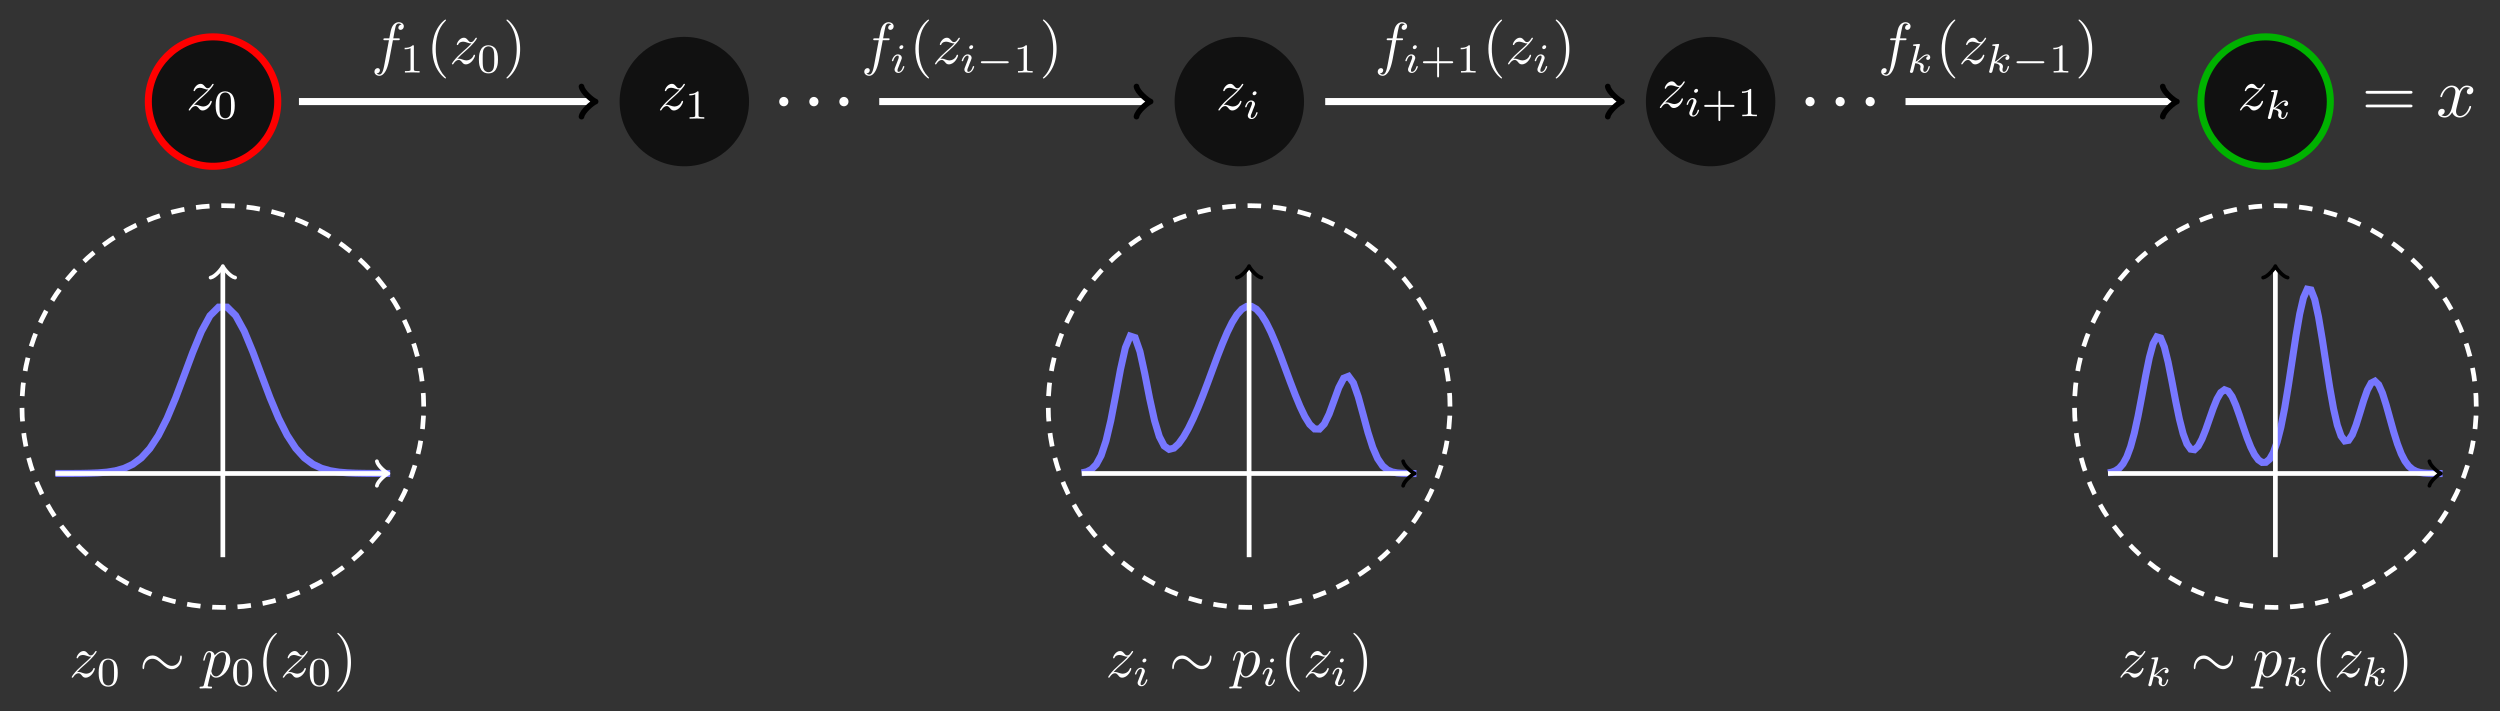 <svg height="160.609" viewBox="0 0 423.341 120.457" width="564.455" xmlns="http://www.w3.org/2000/svg" xmlns:xlink="http://www.w3.org/1999/xlink" fill="white"><rect x="0" y="0" width="423.341" height="120.457" fill="#333333" stroke="none"/><symbol id="a" overflow="visible"><path d="m1.328-.828c.531-.578.828-.828 1.188-1.14 0 0 .609-.532.968-.891.954-.922 1.172-1.407 1.172-1.454 0-.093-.093-.093-.11-.093-.077 0-.093.015-.155.11-.297.484-.5.64-.735.64-.25 0-.36-.156-.515-.328-.188-.22-.36-.422-.688-.422-.75 0-1.203.922-1.203 1.14 0 .047.031.11.11.11.093 0 .109-.047.14-.11.188-.468.766-.468.844-.468.203 0 .39.062.625.14.406.156.515.156.765.156-.359.422-1.187 1.141-1.375 1.297l-.906.844c-.672.672-1.031 1.234-1.031 1.313 0 .093.11.093.125.093.078.001.093-.015.156-.125.235-.359.531-.625.86-.625.218 0 .328.094.578.375.156.22.343.375.625.375 1 0 1.578-1.265 1.578-1.53 0-.048-.047-.11-.125-.11-.094 0-.11.062-.14.14-.235.641-.876.829-1.204.829-.188 0-.375-.063-.578-.125-.344-.125-.5-.172-.703-.172-.016 0-.172 0-.266.03zm0 0"/></symbol><symbol id="b" overflow="visible"><path d="m3.656-3.984h.86c.203 0 .296 0 .296-.204 0-.109-.093-.109-.265-.109h-.828l.203-1.14c.047-.204.187-.907.25-1.032.078-.187.25-.343.469-.343.03 0 .296 0 .484.187a.557.557 0 0 0 -.547.531c0 .235.188.36.375.36.266 0 .547-.235.547-.61 0-.453-.453-.687-.86-.687-.343 0-.968.187-1.265 1.172-.063.203-.094.312-.328 1.562h-.688c-.203 0-.312 0-.312.188 0 .125.094.125.281.125h.656l-.734 3.937c-.188.969-.36 1.875-.875 1.875-.047 0-.281 0-.484-.187.468-.032.562-.391.562-.532 0-.234-.187-.359-.375-.359-.266 0-.547.234-.547.61 0 .437.438.687.844.687.547 0 .953-.594 1.125-.969.328-.625.547-1.828.563-1.906zm0 0"/></symbol><symbol id="c" overflow="visible"><path d="m.453 1.219c-.078.343-.11.406-.547.406-.11 0-.218 0-.218.188 0 .078.046.125.124.125.266 0 .563-.032.829-.032.343 0 .671.032 1 .032.046 0 .171 0 .171-.204 0-.109-.093-.109-.234-.109-.5 0-.5-.063-.5-.156 0-.125.422-1.75.484-2 .125.297.407.64.922.64 1.157 0 2.407-1.453 2.407-2.921 0-.938-.579-1.594-1.329-1.594-.5 0-.984.36-1.312.75-.094-.547-.531-.75-.89-.75-.47 0-.657.39-.735.562-.188.344-.313.938-.313.969 0 .11.094.11.11.11.11 0 .11-.016.172-.235.172-.703.375-1.188.734-1.188.172 0 .313.079.313.454 0 .234-.032.343-.079.515zm1.75-4.328c.063-.266.344-.547.516-.704.36-.296.64-.374.812-.374.39 0 .64.343.64.937s-.327 1.734-.515 2.11c-.344.702-.812 1.03-1.187 1.03-.656 0-.781-.828-.781-.89 0-.016 0-.031.03-.156zm0 0"/></symbol><symbol id="d" overflow="visible"><path d="m3.594-2.219c0-.765-.094-1.328-.406-1.812-.22-.313-.657-.594-1.204-.594-1.624 0-1.624 1.906-1.624 2.406s0 2.36 1.625 2.36c1.61 0 1.61-1.86 1.61-2.36zm-1.61 2.156c-.328 0-.75-.187-.89-.75-.094-.406-.094-.983-.094-1.5 0-.515 0-1.046.094-1.421.156-.547.593-.704.89-.704.375 0 .735.235.86.641.11.375.125.875.125 1.485 0 .515 0 1.03-.094 1.468-.14.64-.61.781-.89.781zm0 0"/></symbol><symbol id="e" overflow="visible"><path d="m2.328-4.438c0-.187 0-.187-.203-.187-.453.438-1.078.438-1.36.438v.25c.157 0 .626 0 1-.188v3.547c0 .234 0 .328-.687.328h-.266v.25c.125 0 .985-.031 1.235-.031.219 0 1.094.031 1.25.031v-.25h-.267c-.703 0-.703-.094-.703-.328zm0 0"/></symbol><symbol id="f" overflow="visible"><path d="m3.219-1.578h2.14c.094 0 .25 0 .25-.156 0-.188-.156-.188-.25-.188h-2.139v-2.14c0-.079 0-.25-.156-.25-.172 0-.172.156-.172.25v2.14h-2.142c-.094 0-.266 0-.266.172s.157.172.266.172h2.14v2.14c0 .094 0 .266.157.266.172 0 .172-.172.172-.265zm0 0"/></symbol><symbol id="g" overflow="visible"><path d="m3.297 2.39c0-.03 0-.046-.172-.218-1.234-1.25-1.563-3.14-1.563-4.672 0-1.734.375-3.469 1.61-4.703.125-.125.125-.14.125-.172 0-.078-.031-.11-.094-.11-.11 0-1 .688-1.594 1.954-.499 1.093-.625 2.203-.625 3.031 0 .781.11 1.984.657 3.125.609 1.219 1.453 1.875 1.562 1.875.063 0 .094-.031.094-.11zm0 0"/></symbol><symbol id="h" overflow="visible"><path d="m2.875-2.5c0-.766-.11-1.969-.656-3.11-.594-1.217-1.453-1.873-1.547-1.873a.107.107 0 0 0 -.11.109c0 .031 0 .047.188.234.984.985 1.547 2.563 1.547 4.641 0 1.719-.36 3.469-1.594 4.719-.14.125-.14.14-.14.172 0 .062.046.109.109.109.094 0 1-.688 1.578-1.953.516-1.094.625-2.203.625-3.047zm0 0"/></symbol><symbol id="i" overflow="visible"><path d="m2.266-4.36a.276.276 0 0 0 -.282-.265c-.187 0-.39.188-.39.39 0 .11.078.266.281.266.188 0 .39-.203.39-.39zm-1.422 3.549c-.031.091-.064.17-.064.295 0 .329.266.579.656.579.688 0 1-.954 1-1.063 0-.094-.093-.094-.109-.094-.094 0-.11.047-.14.125-.157.563-.454.844-.735.844-.14 0-.172-.094-.172-.25s.047-.281.11-.438c.078-.187.156-.375.218-.562.063-.172.329-.797.344-.89a.5.5 0 0 0 .048-.221c0-.328-.281-.593-.656-.593-.704.001-1.016.954-1.016 1.079 0 .078.094.078.125.078.094 0 .094-.031.125-.11.172-.593.485-.843.735-.843.109 0 .171.047.171.234 0 .172-.03.266-.203.704zm0 0"/></symbol><symbol id="j" overflow="visible"><path d="m2.188-4.625c0-.016.015-.11.015-.11 0-.046-.015-.109-.11-.109-.14 0-.718.063-.89.078-.047 0-.156.016-.156.157 0 .093.11.093.187.093.329 0 .329.063.329.11s-.016.093-.016.156l-.984 3.938c-.047.124-.047.14-.047.156 0 .11.093.218.25.218.187 0 .265-.124.312-.28.016-.032.313-1.266.344-1.36.5.047.89.219.89.578 0 .031 0 .063-.015.14-.031.094-.031.141-.031.22 0 .484.406.703.75.703.671 0 .875-1.047.875-1.063 0-.094-.079-.094-.11-.094-.094 0-.11.047-.14.172-.079.297-.266.797-.61.797-.187 0-.25-.172-.25-.36 0-.124 0-.14.047-.312a.724.724 0 0 0 .031-.219c0-.625-.828-.718-1.125-.734.204-.125.454-.36.579-.469.359-.328.703-.656 1.093-.656.078 0 .172.016.235.094a.396.396 0 0 0 -.36.39c0 .141.11.25.266.25.203 0 .406-.156.406-.437a.5.5 0 0 0 -.531-.5c-.406 0-.766.297-1.125.625-.297.265-.516.484-.813.61zm0 0"/></symbol><symbol id="k" overflow="visible"><path d="m2.36-.781a.784.784 0 0 0 -.782-.781.78.78 0 0 0 -.766.78.774.774 0 1 0 1.547 0zm0 0"/></symbol><symbol id="l" overflow="visible"><path d="m5.188-1.578c.109 0 .28 0 .28-.156 0-.188-.171-.188-.28-.188h-4.158c-.11 0-.281 0-.281.172s.156.172.281.172zm0 0"/></symbol><symbol id="m" overflow="visible"><path d="m8.219-3.906c.172 0 .406 0 .406-.235 0-.25-.234-.25-.406-.25h-7.156c-.172 0-.391 0-.391.25 0 .235.219.235.406.235zm0 2.312c.172 0 .406 0 .406-.234s-.234-.234-.406-.234h-7.14c-.188 0-.407 0-.407.234s.219.234.39.234zm0 0"/></symbol><symbol id="n" overflow="visible"><path d="m4-3.61c.063-.312.344-1.406 1.172-1.406.062 0 .344 0 .594.157a.678.678 0 0 0 -.563.64c0 .188.125.422.453.422.266 0 .64-.219.64-.703 0-.61-.702-.781-1.109-.781-.687 0-1.109.625-1.25.906-.296-.781-.953-.906-1.296-.906-1.235 0-1.922 1.547-1.922 1.843 0 .11.125.11.14.11.094 0 .125-.016.157-.125.406-1.266 1.203-1.563 1.609-1.563.219 0 .64.11.64.797 0 .375-.203 1.172-.64 2.844-.203.734-.61 1.25-1.14 1.25-.079 0-.344 0-.594-.156.296-.063.562-.313.562-.656 0-.313-.266-.407-.453-.407-.36 0-.656.297-.656.688 0 .547.594.781 1.125.781.797 0 1.218-.828 1.25-.906.156.453.578.906 1.297.906 1.234 0 1.906-1.531 1.906-1.828 0-.125-.094-.125-.14-.125-.11 0-.126.047-.157.125-.39 1.281-1.203 1.578-1.578 1.578-.469 0-.672-.39-.672-.797 0-.265.078-.531.203-1.047zm0 0"/></symbol><symbol id="o" overflow="visible"><path d="m7.203-3.328c0-.219-.062-.328-.14-.328-.047 0-.141.078-.141.265-.047.954-.703 1.5-1.406 1.5-.625 0-1.094-.421-1.594-.843-.5-.47-1.016-.922-1.703-.922-1.078 0-1.672 1.094-1.672 2 0 .328.125.328.14.328.11 0 .141-.203.141-.234.047-1.094.781-1.532 1.39-1.532.626 0 1.11.422 1.595.844.515.469 1.03.922 1.703.922 1.093 0 1.687-1.094 1.687-2zm0 0"/></symbol><clipPath id="p"><path d="m340 23h83.34v92h-83.34zm0 0"/></clipPath><clipPath id="q"><path d="m340 32h83.34v66h-83.34zm0 0"/></clipPath><path d="m10.96.002c0 6.05-4.906 10.957-10.96 10.957-6.052 0-10.958-4.906-10.958-10.957 0-6.055 4.906-10.962 10.958-10.962 6.054 0 10.96 4.907 10.96 10.96zm0 0" fill="#111" stroke="#f00" stroke-miterlimit="10" stroke-width="1.196" transform="matrix(1 0 0 -1 36.075 17.201)"/><use x="31.523" xlink:href="#a" y="18.599"/><use x="36.157" xlink:href="#d" y="20.093"/><path d="m126.84 17.2c0-6.052-4.906-10.958-10.957-10.958-6.055 0-10.961 4.906-10.961 10.957 0 6.055 4.906 10.961 10.96 10.961 6.052 0 10.958-4.906 10.958-10.96zm0 0" fill="#111"/><use x="111.33" xlink:href="#a" y="18.599"/><use x="115.963" xlink:href="#e" y="20.093"/><path d="m14.546.002h49.758" fill="none" stroke="#fff" stroke-miterlimit="10" stroke-width="1.196" transform="matrix(1 0 0 -1 36.075 17.201)"/><path d="m-1.911 2.549c.156-.953 1.91-2.391 2.39-2.547-.479-.16-2.234-1.598-2.389-2.552" style="fill:none;stroke-width:.956;stroke-linecap:round;stroke-linejoin:round;stroke:#000;stroke-miterlimit:10" transform="matrix(1 0 0 -1 100.38 17.201)"/><use x="62.879" xlink:href="#b" y="10.792"/><use x="67.756" xlink:href="#e" y="12.287"/><use x="72.226" xlink:href="#g" y="10.792"/><use x="76.1" xlink:href="#a" y="10.792"/><use x="80.733" xlink:href="#d" y="12.287"/><use x="85.202" xlink:href="#h" y="10.792"/><path d="m220.82 17.2c0-6.052-4.906-10.958-10.957-10.958-6.054 0-10.96 4.906-10.96 10.957 0 6.055 4.906 10.961 10.96 10.961 6.051 0 10.957-4.906 10.957-10.96zm0 0" fill="#111"/><use x="205.885" xlink:href="#a" y="18.599"/><use x="210.518" xlink:href="#i" y="20.093"/><path d="m300.629 17.2c0-6.052-4.906-10.958-10.957-10.958-6.055 0-10.961 4.906-10.961 10.957 0 6.055 4.906 10.961 10.96 10.961 6.052 0 10.958-4.906 10.958-10.96zm0 0" fill="#111"/><use x="280.648" xlink:href="#a" y="18.184"/><use x="285.281" xlink:href="#i" y="19.678"/><g><use x="288.1" xlink:href="#f" y="19.678"/><use x="294.216" xlink:href="#e" y="19.678"/></g><path d="m188.331.002h49.762" fill="none" stroke="#fff" stroke-miterlimit="10" stroke-width="1.196" transform="matrix(1 0 0 -1 36.075 17.201)"/><path d="m-1.914 2.549c.16-.953 1.914-2.391 2.39-2.547-.476-.16-2.229-1.598-2.389-2.552" style="fill:none;stroke-width:.956;stroke-linecap:round;stroke-linejoin:round;stroke:#000;stroke-miterlimit:10" transform="matrix(1 0 0 -1 274.168 17.201)"/><use x="232.773" xlink:href="#b" y="10.792"/><use x="237.651" xlink:href="#i" y="12.287"/><g><use x="240.469" xlink:href="#f" y="12.287"/><use x="246.585" xlink:href="#e" y="12.287"/></g><use x="251.055" xlink:href="#g" y="10.792"/><use x="254.929" xlink:href="#a" y="10.792"/><use x="259.562" xlink:href="#i" y="12.287"/><use x="262.879" xlink:href="#h" y="10.792"/><path d="m112.812.002h45.472" fill="none" stroke="#fff" stroke-miterlimit="10" stroke-width="1.196" transform="matrix(1 0 0 -1 36.075 17.201)"/><path d="m-1.912 2.549c.16-.953 1.91-2.391 2.39-2.547-.48-.16-2.23-1.598-2.39-2.551" style="fill:none;stroke-width:.956;stroke-linecap:round;stroke-linejoin:round;stroke:#000;stroke-miterlimit:10" transform="matrix(1 0 0 -1 194.361 17.201)"/><use x="131.138" xlink:href="#k" y="17.976"/><use x="136.233" xlink:href="#k" y="17.976"/><use x="141.318" xlink:href="#k" y="17.976"/><use x="145.825" xlink:href="#b" y="10.792"/><use x="150.703" xlink:href="#i" y="12.287"/><use x="154.019" xlink:href="#g" y="10.792"/><use x="157.894" xlink:href="#a" y="10.792"/><use x="162.527" xlink:href="#i" y="12.287"/><use x="165.346" xlink:href="#l" y="12.287"/><use x="171.572" xlink:href="#e" y="12.287"/><use x="176.042" xlink:href="#h" y="10.792"/><path d="m358.534.002c0 6.05-4.906 10.957-10.957 10.957-6.054 0-10.96-4.906-10.96-10.957 0-6.055 4.906-10.961 10.96-10.961 6.051 0 10.957 4.906 10.957 10.96zm0 0" fill="#111" stroke="#00b200" stroke-miterlimit="10" stroke-width="1.196" transform="matrix(1 0 0 -1 36.075 17.201)"/><use x="378.878" xlink:href="#a" y="18.599"/><use x="383.512" xlink:href="#j" y="20.093"/><path d="m286.6.002h45.473" fill="none" stroke="#fff" stroke-miterlimit="10" stroke-width="1.196" transform="matrix(1 0 0 -1 36.075 17.201)"/><path d="m-1.915 2.549c.16-.953 1.915-2.391 2.395-2.547-.48-.16-2.234-1.598-2.395-2.552" style="fill:none;stroke-width:.956;stroke-linecap:round;stroke-linejoin:round;stroke:#000;stroke-miterlimit:10" transform="matrix(1 0 0 -1 368.149 17.201)"/><use x="304.924" xlink:href="#k" y="17.976"/><use x="310.019" xlink:href="#k" y="17.976"/><use x="315.104" xlink:href="#k" y="17.976"/><use x="318.026" xlink:href="#b" y="10.792"/><use x="322.903" xlink:href="#j" y="12.287"/><use x="327.805" xlink:href="#g" y="10.792"/><use x="331.679" xlink:href="#a" y="10.792"/><use x="336.313" xlink:href="#j" y="12.287"/><use x="340.716" xlink:href="#l" y="12.287"/><use x="346.943" xlink:href="#e" y="12.287"/><use x="351.412" xlink:href="#h" y="10.792"/><use x="399.904" xlink:href="#m" y="19.775"/><use x="412.524" xlink:href="#n" y="19.775"/><g fill="none" stroke-miterlimit="10"><path d="m34.015 11.34c0 18.785-15.227 34.016-34.016 34.016-18.785 0-34.015-15.23-34.015-34.016 0-18.789 15.23-34.02 34.015-34.02 18.79 0 34.016 15.231 34.016 34.02zm0 0" stroke="#fff" stroke-dasharray="2.291 1.993" stroke-width=".797" transform="matrix(1 0 0 -1 37.735 80.18)"/><path d="m-28.348 0h1.453l1.453.008 1.457.012 1.453.031 1.453.063 1.453.12 1.454.231 1.453.406 1.453.684 1.453 1.082 1.453 1.598 1.453 2.215 1.453 2.87 1.454 3.466 1.453 3.848 1.454 3.895 1.453 3.515 1.453 2.672 1.453 1.453 1.453.004 1.453-1.437 1.457-2.66 1.453-3.508 1.454-3.899 1.453-3.847 1.451-3.472 1.453-2.874 1.453-2.223 1.454-1.603 1.453-1.082 1.453-.688 1.454-.41 1.453-.234 1.453-.121 1.453-.065 1.453-.027 1.453-.016 2.906-.007" stroke="#77f" stroke-width="1.196" transform="matrix(1 0 0 -1 37.735 80.18)"/><path d="m-28.348 0h55.988" stroke="#fff" stroke-width=".797" transform="matrix(1 0 0 -1 37.735 80.18)"/><path d="m-1.554 2.07c.129-.776 1.554-1.94 1.941-2.07-.386-.129-1.812-1.297-1.941-2.074" stroke="#fff" stroke-linecap="round" stroke-linejoin="round" stroke-width=".638" transform="matrix(1 0 0 -1 65.374 80.18)"/><path d="m0-14.172v48.899" stroke="#fff" stroke-width=".797" transform="matrix(1 0 0 -1 37.735 80.18)"/><path d="m-1.554 2.07c.129-.775 1.555-1.94 1.941-2.07-.386-.128-1.812-1.296-1.94-2.074" stroke="#fff" stroke-linecap="round" stroke-linejoin="round" stroke-width=".638" transform="matrix(0 -1 -1 0 37.735 45.454)"/></g><use x="11.715" xlink:href="#a" y="114.646"/><use x="16.348" xlink:href="#d" y="116.14"/><use x="23.585" xlink:href="#o" y="114.646"/><use x="34.101" xlink:href="#c" y="114.646"/><use x="39.114" xlink:href="#d" y="116.14"/><use x="43.583" xlink:href="#g" y="114.646"/><use x="47.457" xlink:href="#a" y="114.646"/><use x="52.09" xlink:href="#d" y="116.14"/><use x="56.56" xlink:href="#h" y="114.646"/><path d="m34.018 11.34c0 18.785-15.23 34.016-34.02 34.016-18.785 0-34.015-15.23-34.015-34.016 0-18.789 15.23-34.02 34.016-34.02 18.789 0 34.02 15.231 34.02 34.02zm0 0" fill="none" stroke="#fff" stroke-dasharray="2.291 1.993" stroke-miterlimit="10" stroke-width=".797" transform="matrix(1 0 0 -1 211.521 80.18)"/><path d="m-28.345.106.82.176.82.41.82.836.825 1.52.82 2.456.82 3.465.825 4.262.82 4.422.82 3.648.82 1.969.825-.27.82-2.347.82-3.754.82-4.184.825-3.734.82-2.727.82-1.586.825-.578.82.207.82.758.82 1.145.825 1.445.82 1.683.82 1.887.821 2.05.824 2.173.82 2.219.82 2.207.825 2.109.82 1.93.82 1.664.821 1.328.824.926.82.472.82.004.825-.469.82-.91.82-1.316.821-1.66.824-1.926.82-2.106.82-2.207.821-2.21.824-2.145.82-1.984.821-1.723.824-1.332.82-.766.82-.023.821.86.824 1.69 1.641 4.493.82 1.57.825.328.82-1.117.82-2.34.824-3.008.82-3.03.821-2.563.82-1.883.825-1.211.82-.691.82-.352.824-.16.82-.067.821-.023.82-.016h.825" fill="none" stroke="#77f" stroke-miterlimit="10" stroke-width="1.196" transform="matrix(1 0 0 -1 211.521 80.18)"/><path d="m-28.345 0h55.984" fill="none" stroke="#fff" stroke-miterlimit="10" stroke-width=".797" transform="matrix(1 0 0 -1 211.521 80.18)"/><path d="m-1.555 2.07c.129-.776 1.555-1.94 1.945-2.07-.39-.129-1.816-1.297-1.945-2.074" style="fill:none;stroke-width:.638;stroke-linecap:round;stroke-linejoin:round;stroke:#000;stroke-miterlimit:10" transform="matrix(1 0 0 -1 239.16 80.18)"/><path d="m-.001-14.172v48.899" fill="none" stroke="#fff" stroke-miterlimit="10" stroke-width=".797" transform="matrix(1 0 0 -1 211.521 80.18)"/><path d="m-1.554 2.072c.129-.778 1.555-1.942 1.941-2.07-.386-.133-1.812-1.297-1.94-2.075" style="fill:none;stroke-width:.638;stroke-linecap:round;stroke-linejoin:round;stroke:#000;stroke-miterlimit:10" transform="matrix(0 -1 -1 0 211.521 45.454)"/><use x="187.23" xlink:href="#a" y="114.646"/><use x="191.863" xlink:href="#i" y="116.14"/><use x="197.947" xlink:href="#o" y="114.646"/><use x="208.463" xlink:href="#c" y="114.646"/><use x="213.475" xlink:href="#i" y="116.14"/><use x="216.792" xlink:href="#g" y="114.646"/><use x="220.667" xlink:href="#a" y="114.646"/><use x="225.3" xlink:href="#i" y="116.14"/><use x="228.617" xlink:href="#h" y="114.646"/><g clip-path="url(#p)"><path d="m34.014 11.34c0 18.785-15.226 34.016-34.015 34.016-18.785 0-34.016-15.23-34.016-34.016 0-18.789 15.23-34.02 34.016-34.02 18.789 0 34.015 15.231 34.015 34.02zm0 0" fill="none" stroke="#fff" stroke-dasharray="2.291 1.993" stroke-miterlimit="10" stroke-width=".797" transform="matrix(1 0 0 -1 385.306 80.18)"/></g><g clip-path="url(#q)"><path d="m-28.345.106.637.12.636.243.637.434.637.738.637 1.164.636 1.707.637 2.324.637 2.91.636 3.329.637 3.437.637 3.121.633 2.34.636 1.16.637-.187.637-1.532.637-2.582.636-3.199.637-3.36.637-3.073.636-2.485.637-1.707.637-.887.637-.093.636.605.637 1.188.637 1.597.636 1.82.637 1.81.637 1.57.637 1.097.636.461.637-.246.637-.902.636-1.446.637-1.793.637-1.906.637-1.84.636-1.601.637-1.262.637-.867.636-.438.637.02.637.539.637 1.121.636 1.79.637 2.507.637 3.23.637 3.844.636 4.207.637 4.176.637 3.715.636 2.742.637 1.445.637-.12.637-1.634.636-2.925.637-3.778.637-4.156.636-4.066.637-3.555.637-2.781.637-1.84.636-.848.637.113.637.961.636 1.633.637 2.035.637 2.086.637 1.801.636 1.176.637.328.637-.606.636-1.414.637-2.011.637-2.297.637-2.278.636-2.03.637-1.66.637-1.24.637-.859.636-.55.637-.328.637-.188.636-.094.637-.047.637-.023 1.273-.016h.637" fill="none" stroke="#77f" stroke-miterlimit="10" stroke-width="1.196" transform="matrix(1 0 0 -1 385.306 80.18)"/></g><path d="m-28.345 0h55.984" fill="none" stroke="#fff" stroke-miterlimit="10" stroke-width=".797" transform="matrix(1 0 0 -1 385.306 80.18)"/><path d="m-1.555 2.07c.13-.776 1.555-1.94 1.942-2.07-.387-.129-1.813-1.297-1.942-2.074" style="fill:none;stroke-width:.638;stroke-linecap:round;stroke-linejoin:round;stroke:#000;stroke-miterlimit:10" transform="matrix(1 0 0 -1 412.945 80.18)"/><path d="m-.001-14.172v48.899" fill="none" stroke="#fff" stroke-miterlimit="10" stroke-width=".797" transform="matrix(1 0 0 -1 385.306 80.18)"/><path d="m-1.554 2.072c.129-.778 1.555-1.942 1.941-2.07-.386-.13-1.812-1.298-1.94-2.075" style="fill:none;stroke-width:.638;stroke-linecap:round;stroke-linejoin:round;stroke:#000;stroke-miterlimit:10" transform="matrix(0 -1 -1 0 385.306 45.454)"/><use x="358.638" xlink:href="#a" y="114.646"/><use x="363.271" xlink:href="#j" y="116.14"/><use x="370.94" xlink:href="#o" y="114.646"/><use x="381.456" xlink:href="#c" y="114.646"/><use x="386.469" xlink:href="#j" y="116.14"/><use x="391.37" xlink:href="#g" y="114.646"/><use x="395.245" xlink:href="#a" y="114.646"/><use x="399.878" xlink:href="#j" y="116.14"/><use x="404.78" xlink:href="#h" y="114.646"/></svg>